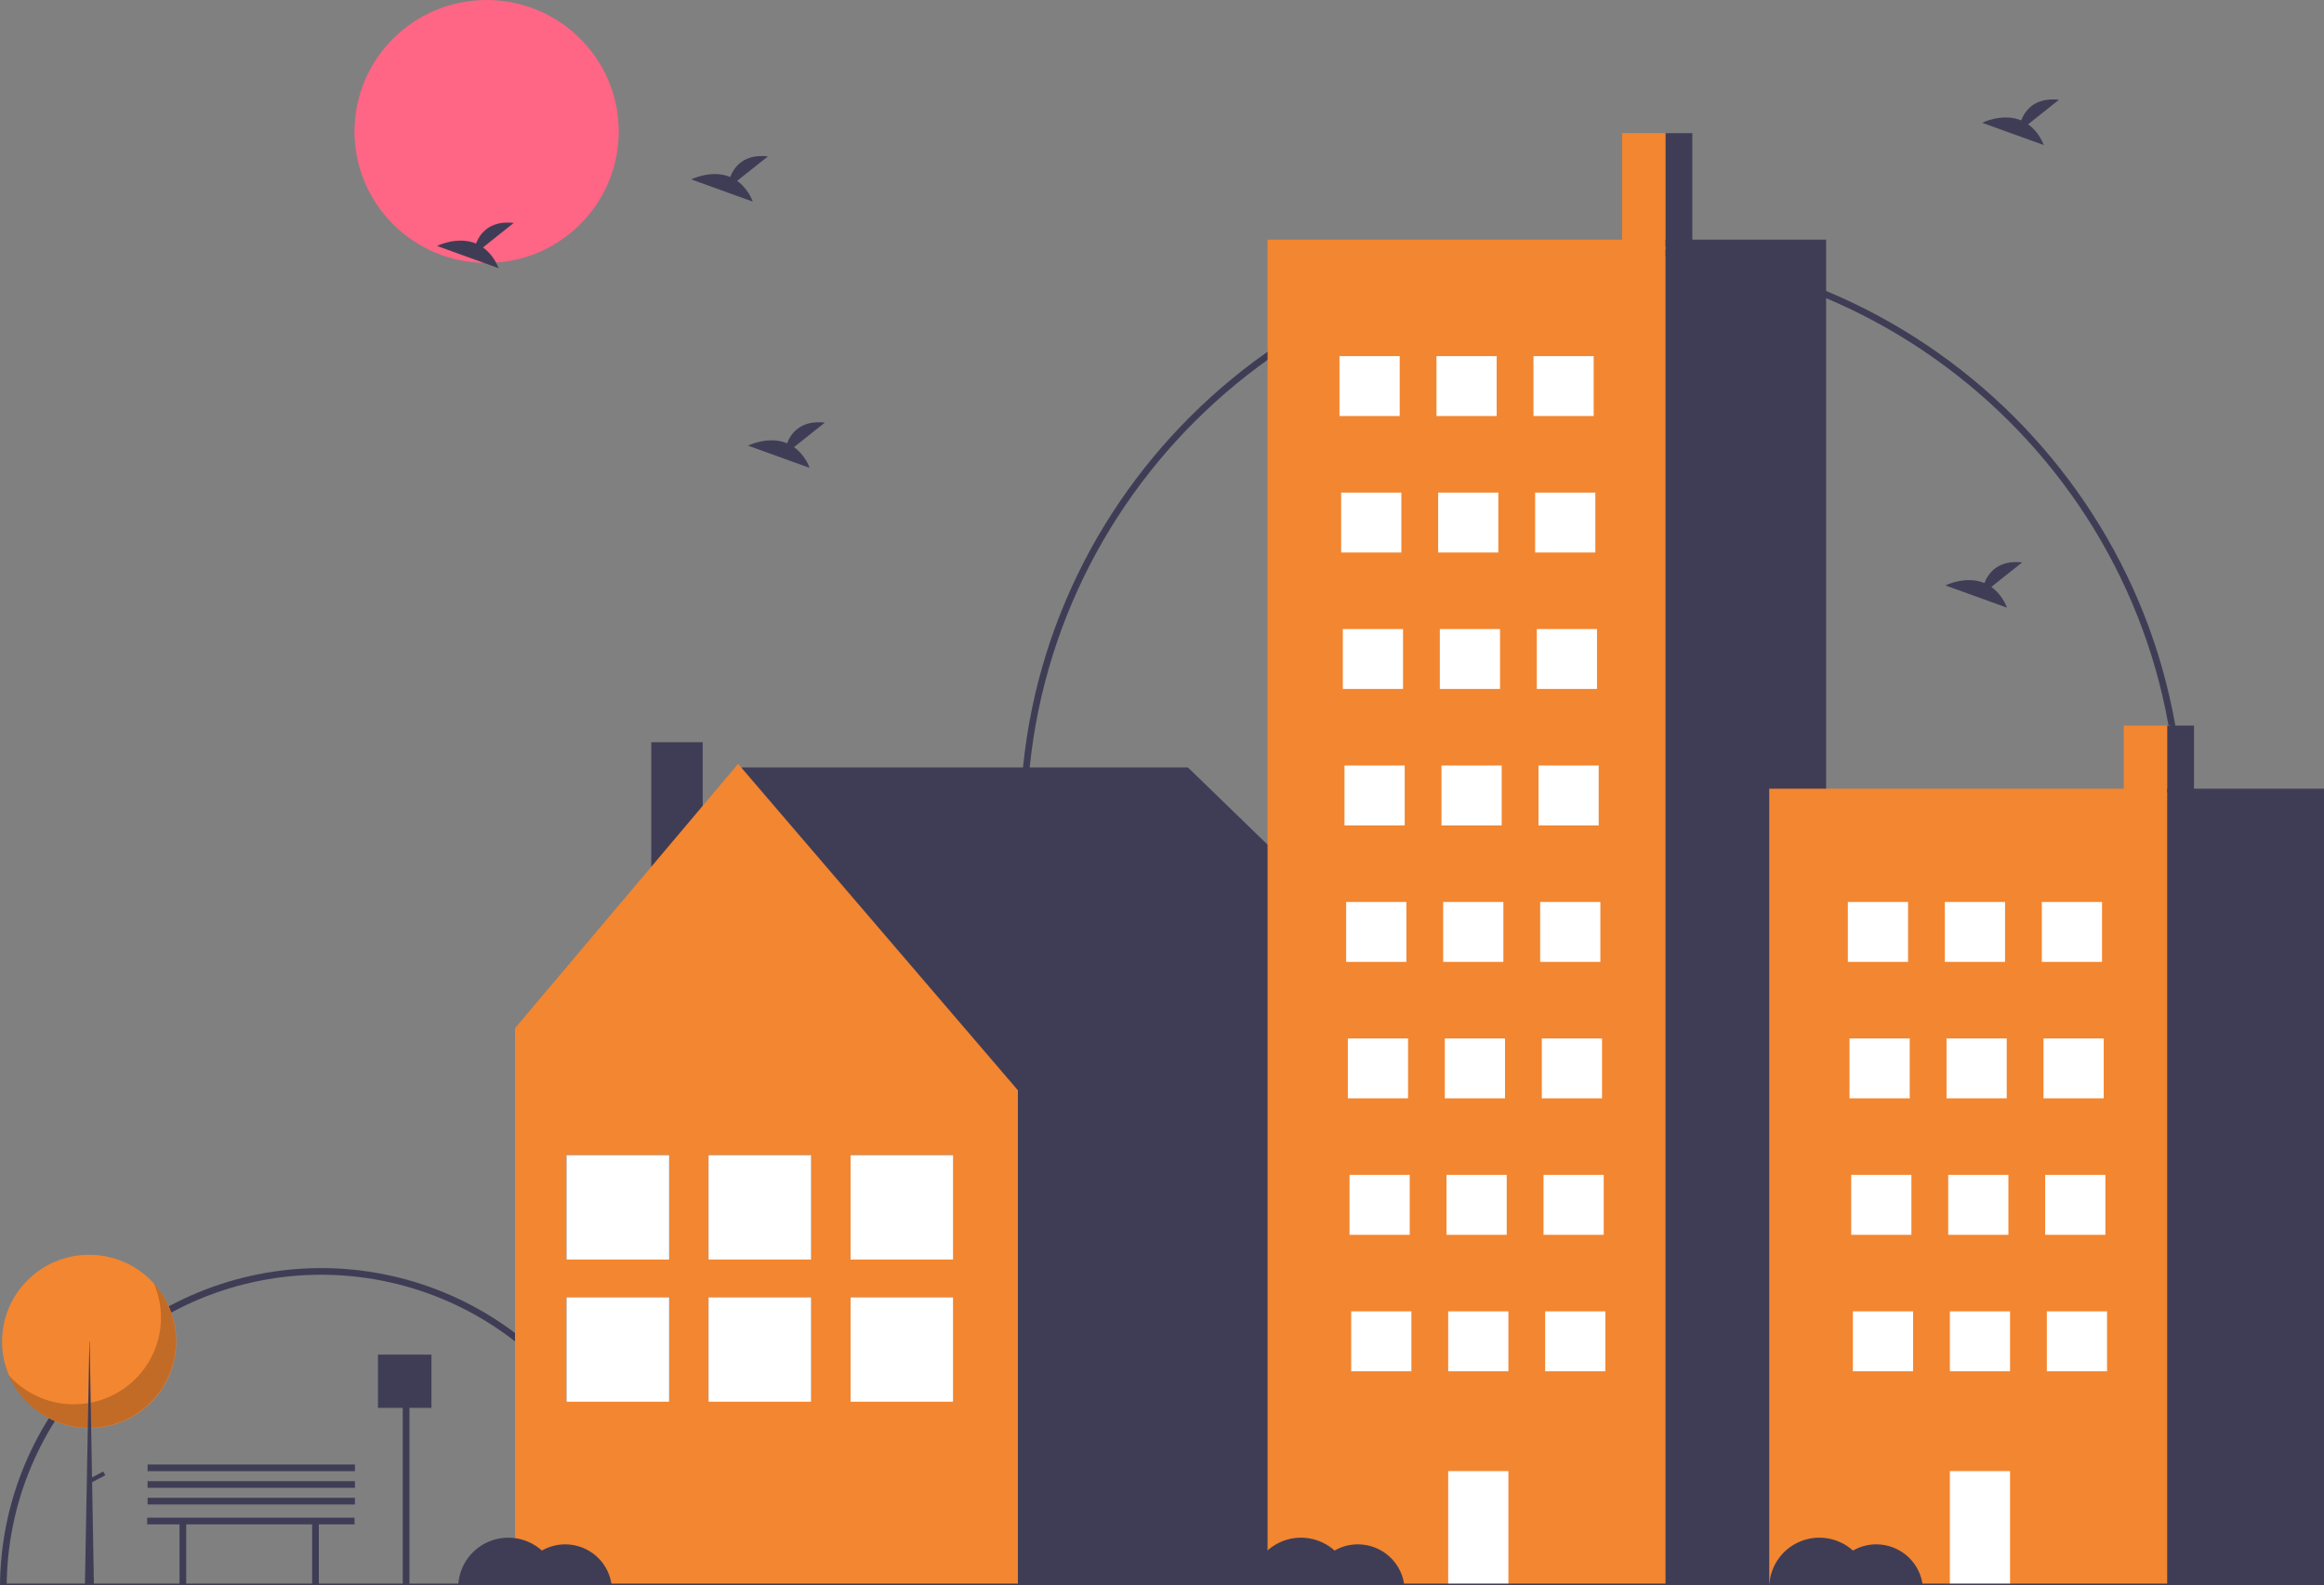 <svg width="195" height="133" viewBox="0 0 195 133" fill="none" xmlns="http://www.w3.org/2000/svg">
<rect x="0" y="0" width="195" height="133" fill="#808080" stroke="none"/>
<g clip-path="url(#clip0_443_1073)">
<path d="M53.881 133.209H53.32C53.32 126.247 50.54 119.57 45.593 114.647C40.646 109.724 33.937 106.958 26.941 106.958C19.944 106.958 13.235 109.724 8.288 114.647C3.341 119.57 0.561 126.247 0.561 133.209H0C0 126.098 2.838 119.279 7.891 114.252C12.943 109.224 19.796 106.399 26.941 106.399C34.086 106.399 40.938 109.224 45.99 114.252C51.042 119.279 53.881 126.098 53.881 133.209Z" fill="#3F3D56"/>
<path d="M183.252 69.257H182.69C182.69 42.772 161.037 21.224 134.422 21.224C107.807 21.224 86.154 42.772 86.154 69.257H85.593C85.593 42.464 107.498 20.666 134.422 20.666C161.347 20.666 183.252 42.464 183.252 69.257Z" fill="#3F3D56"/>
<path d="M40.833 22.062C46.955 22.062 51.917 17.123 51.917 11.031C51.917 4.939 46.955 0 40.833 0C34.711 0 29.748 4.939 29.748 11.031C29.748 17.123 34.711 22.062 40.833 22.062Z" fill="#FF6584"/>
<path d="M43.187 86.958L62.23 64.389H99.672L122.552 86.567L122.09 86.863H122.255V132.993H43.213V86.863L43.187 86.958Z" fill="#3F3D56"/>
<path d="M54.645 77.146H58.962V62.276H54.645V77.146Z" fill="#3F3D56"/>
<path d="M61.934 64.093L85.409 91.481V132.993H43.213V86.271L61.934 64.093Z" fill="#F38630"/>
<path d="M79.983 96.917H71.366V105.685H79.983V96.917Z" fill="#3F3D56"/>
<path d="M79.983 108.848H71.366V117.616H79.983V108.848Z" fill="#3F3D56"/>
<path d="M79.983 96.917H71.366V105.685H79.983V96.917Z" fill="white"/>
<path d="M79.983 108.848H71.366V117.616H79.983V108.848Z" fill="white"/>
<path d="M68.065 96.917H59.448V105.685H68.065V96.917Z" fill="#3F3D56"/>
<path d="M68.065 108.848H59.448V117.616H68.065V108.848Z" fill="#3F3D56"/>
<path d="M68.065 96.917H59.448V105.685H68.065V96.917Z" fill="white"/>
<path d="M68.065 108.848H59.448V117.616H68.065V108.848Z" fill="white"/>
<path d="M56.148 96.917H47.531V105.685H56.148V96.917Z" fill="#3F3D56"/>
<path d="M56.148 108.848H47.531V117.616H56.148V108.848Z" fill="#3F3D56"/>
<path d="M56.148 96.917H47.531V105.685H56.148V96.917Z" fill="white"/>
<path d="M56.148 108.848H47.531V117.616H56.148V108.848Z" fill="white"/>
<path d="M140.034 11.171H136.105V20.945H140.034V11.171Z" fill="#F38630"/>
<path d="M139.754 20.107H106.359V133.209H139.754V20.107Z" fill="#F38630"/>
<path d="M153.224 20.107H139.753V133.209H153.224V20.107Z" fill="#3F3D56"/>
<path d="M117.445 29.881H112.393V34.908H117.445V29.881Z" fill="white"/>
<path d="M125.582 29.881H120.531V34.908H125.582V29.881Z" fill="white"/>
<path d="M133.72 29.881H128.669V34.908H133.72V29.881Z" fill="white"/>
<path d="M117.584 41.331H112.533V46.358H117.584V41.331Z" fill="white"/>
<path d="M125.722 41.331H120.671V46.358H125.722V41.331Z" fill="white"/>
<path d="M133.861 41.331H128.81V46.358H133.861V41.331Z" fill="white"/>
<path d="M117.724 52.781H112.673V57.807H117.724V52.781Z" fill="white"/>
<path d="M125.863 52.781H120.812V57.807H125.863V52.781Z" fill="white"/>
<path d="M134 52.781H128.949V57.807H134V52.781Z" fill="white"/>
<path d="M117.865 64.231H112.813V69.257H117.865V64.231Z" fill="white"/>
<path d="M126.002 64.231H120.951V69.257H126.002V64.231Z" fill="white"/>
<path d="M134.142 64.231H129.091V69.257H134.142V64.231Z" fill="white"/>
<path d="M118.004 75.68H112.953V80.707H118.004V75.68Z" fill="white"/>
<path d="M126.144 75.68H121.093V80.707H126.144V75.68Z" fill="white"/>
<path d="M134.281 75.68H129.23V80.707H134.281V75.68Z" fill="white"/>
<path d="M118.146 87.13H113.094V92.157H118.146V87.13Z" fill="white"/>
<path d="M126.283 87.13H121.232V92.157H126.283V87.13Z" fill="white"/>
<path d="M134.422 87.13H129.371V92.157H134.422V87.13Z" fill="white"/>
<path d="M118.286 98.58H113.235V103.607H118.286V98.58Z" fill="white"/>
<path d="M126.424 98.58H121.373V103.607H126.424V98.58Z" fill="white"/>
<path d="M134.563 98.58H129.511V103.607H134.563V98.58Z" fill="white"/>
<path d="M118.426 110.03H113.375V115.057H118.426V110.03Z" fill="white"/>
<path d="M126.565 110.03H121.513V115.057H126.565V110.03Z" fill="white"/>
<path d="M126.565 123.434H121.513V132.929H126.565V123.434Z" fill="white"/>
<path d="M134.702 110.03H129.65V115.057H134.702V110.03Z" fill="white"/>
<path d="M141.998 11.171H139.753V20.666H141.998V11.171Z" fill="#3F3D56"/>
<path d="M182.129 60.879H178.2V66.672H182.129V60.879Z" fill="#F38630"/>
<path d="M181.848 66.176H148.453V133.209H181.848V66.176Z" fill="#F38630"/>
<path d="M195.318 66.176H181.848V133.209H195.318V66.176Z" fill="#3F3D56"/>
<path d="M160.099 75.68H155.048V80.707H160.099V75.68Z" fill="white"/>
<path d="M168.238 75.68H163.186V80.707H168.238V75.68Z" fill="white"/>
<path d="M176.376 75.68H171.325V80.707H176.376V75.68Z" fill="white"/>
<path d="M160.24 87.13H155.188V92.157H160.24V87.13Z" fill="white"/>
<path d="M168.378 87.13H163.327V92.157H168.378V87.13Z" fill="white"/>
<path d="M176.516 87.13H171.465V92.157H176.516V87.13Z" fill="white"/>
<path d="M160.38 98.58H155.329V103.607H160.38V98.58Z" fill="white"/>
<path d="M168.519 98.58H163.468V103.607H168.519V98.58Z" fill="white"/>
<path d="M176.656 98.58H171.605V103.607H176.656V98.58Z" fill="white"/>
<path d="M160.521 110.03H155.469V115.057H160.521V110.03Z" fill="white"/>
<path d="M168.658 110.03H163.607V115.057H168.658V110.03Z" fill="white"/>
<path d="M168.658 123.434H163.607V132.929H168.658V123.434Z" fill="white"/>
<path d="M176.796 110.03H171.745V115.057H176.796V110.03Z" fill="white"/>
<path d="M184.093 60.879H181.848V66.507H184.093V60.879Z" fill="#3F3D56"/>
<path d="M249.267 132.871H0.069V133.497H249.267V132.871Z" fill="#3F3D56"/>
<path d="M7.482 119.827C11.518 119.827 14.79 116.571 14.79 112.554C14.79 108.538 11.518 105.282 7.482 105.282C3.446 105.282 0.174 108.538 0.174 112.554C0.174 116.571 3.446 119.827 7.482 119.827Z" fill="#F38630"/>
<path opacity="0.2" d="M12.918 107.697C13.599 109.284 13.692 111.06 13.179 112.708C12.665 114.357 11.58 115.77 10.116 116.695C8.652 117.62 6.906 117.997 5.188 117.759C3.471 117.521 1.894 116.682 0.741 115.394C1.157 116.363 1.781 117.231 2.567 117.937C3.354 118.643 4.286 119.17 5.298 119.482C6.31 119.794 7.378 119.884 8.428 119.744C9.478 119.605 10.485 119.24 11.38 118.674C12.274 118.109 13.034 117.357 13.607 116.471C14.181 115.584 14.553 114.584 14.7 113.54C14.846 112.496 14.762 111.432 14.455 110.423C14.147 109.415 13.623 108.484 12.918 107.697H12.918Z" fill="black"/>
<path d="M7.502 112.555H7.522L7.883 133.172H7.121L7.502 112.555Z" fill="#3F3D56"/>
<path d="M8.833 123.785L8.665 123.467L7.457 124.1L7.625 124.418L8.833 123.785Z" fill="#3F3D56"/>
<path d="M170.178 10.427L172.761 8.37C170.754 8.15 169.93 9.239 169.592 10.101C168.024 9.453 166.317 10.303 166.317 10.303L171.486 12.17C171.225 11.477 170.772 10.872 170.178 10.427Z" fill="#3F3D56"/>
<path d="M40.527 20.759L43.111 18.703C41.104 18.483 40.279 19.572 39.942 20.434C38.374 19.786 36.667 20.635 36.667 20.635L41.836 22.503C41.575 21.809 41.121 21.205 40.527 20.759Z" fill="#3F3D56"/>
<path d="M61.855 15.174L64.439 13.118C62.432 12.898 61.607 13.987 61.27 14.849C59.702 14.201 57.995 15.05 57.995 15.05L63.164 16.917C62.903 16.224 62.449 15.62 61.855 15.174Z" fill="#3F3D56"/>
<path d="M66.626 37.515L69.21 35.459C67.203 35.238 66.378 36.328 66.041 37.19C64.473 36.542 62.766 37.391 62.766 37.391L67.935 39.258C67.674 38.565 67.22 37.96 66.626 37.515Z" fill="#3F3D56"/>
<path d="M167.091 49.244L169.674 47.188C167.668 46.968 166.843 48.057 166.505 48.919C164.938 48.271 163.231 49.12 163.231 49.12L168.4 50.987C168.139 50.294 167.685 49.69 167.091 49.244Z" fill="#3F3D56"/>
<path d="M29.748 127.344H12.349V127.902H15.062V133.208H15.623V127.902H26.192V133.208H26.754V127.902H29.748V127.344Z" fill="#3F3D56"/>
<path d="M47.426 129.578C46.74 129.578 46.065 129.758 45.471 130.1C44.867 129.557 44.118 129.2 43.314 129.072C42.51 128.944 41.686 129.051 40.942 129.381C40.199 129.71 39.567 130.247 39.124 130.926C38.681 131.606 38.445 132.399 38.446 133.209H51.341C51.271 132.223 50.828 131.301 50.102 130.627C49.375 129.953 48.419 129.579 47.426 129.578Z" fill="#3F3D56"/>
<path d="M113.936 129.578C113.25 129.578 112.575 129.758 111.981 130.1C111.377 129.557 110.628 129.2 109.824 129.072C109.02 128.944 108.196 129.051 107.452 129.381C106.709 129.71 106.077 130.247 105.634 130.926C105.191 131.606 104.955 132.399 104.956 133.209H117.851C117.781 132.223 117.338 131.301 116.612 130.627C115.885 129.953 114.929 129.579 113.936 129.578Z" fill="#3F3D56"/>
<path d="M157.434 129.578C156.747 129.578 156.072 129.758 155.478 130.1C154.874 129.557 154.125 129.2 153.321 129.072C152.517 128.944 151.693 129.051 150.949 129.381C150.206 129.71 149.574 130.247 149.131 130.926C148.688 131.606 148.452 132.399 148.453 133.209H161.348C161.278 132.223 160.835 131.301 160.109 130.627C159.382 129.953 158.426 129.579 157.434 129.578Z" fill="#3F3D56"/>
<path d="M36.203 113.66H31.713V118.128H33.794V133.184H34.355V118.128H36.203V113.66Z" fill="#3F3D56"/>
<path d="M29.782 125.673H12.383V126.232H29.782V125.673Z" fill="#3F3D56"/>
<path d="M29.782 124.277H12.383V124.835H29.782V124.277Z" fill="#3F3D56"/>
<path d="M29.782 122.88H12.383V123.439H29.782V122.88Z" fill="#3F3D56"/>
</g>
<defs>
<clipPath id="clip0_443_1073">
<rect width="195" height="133" fill="white"/>
</clipPath>
</defs>
</svg>
